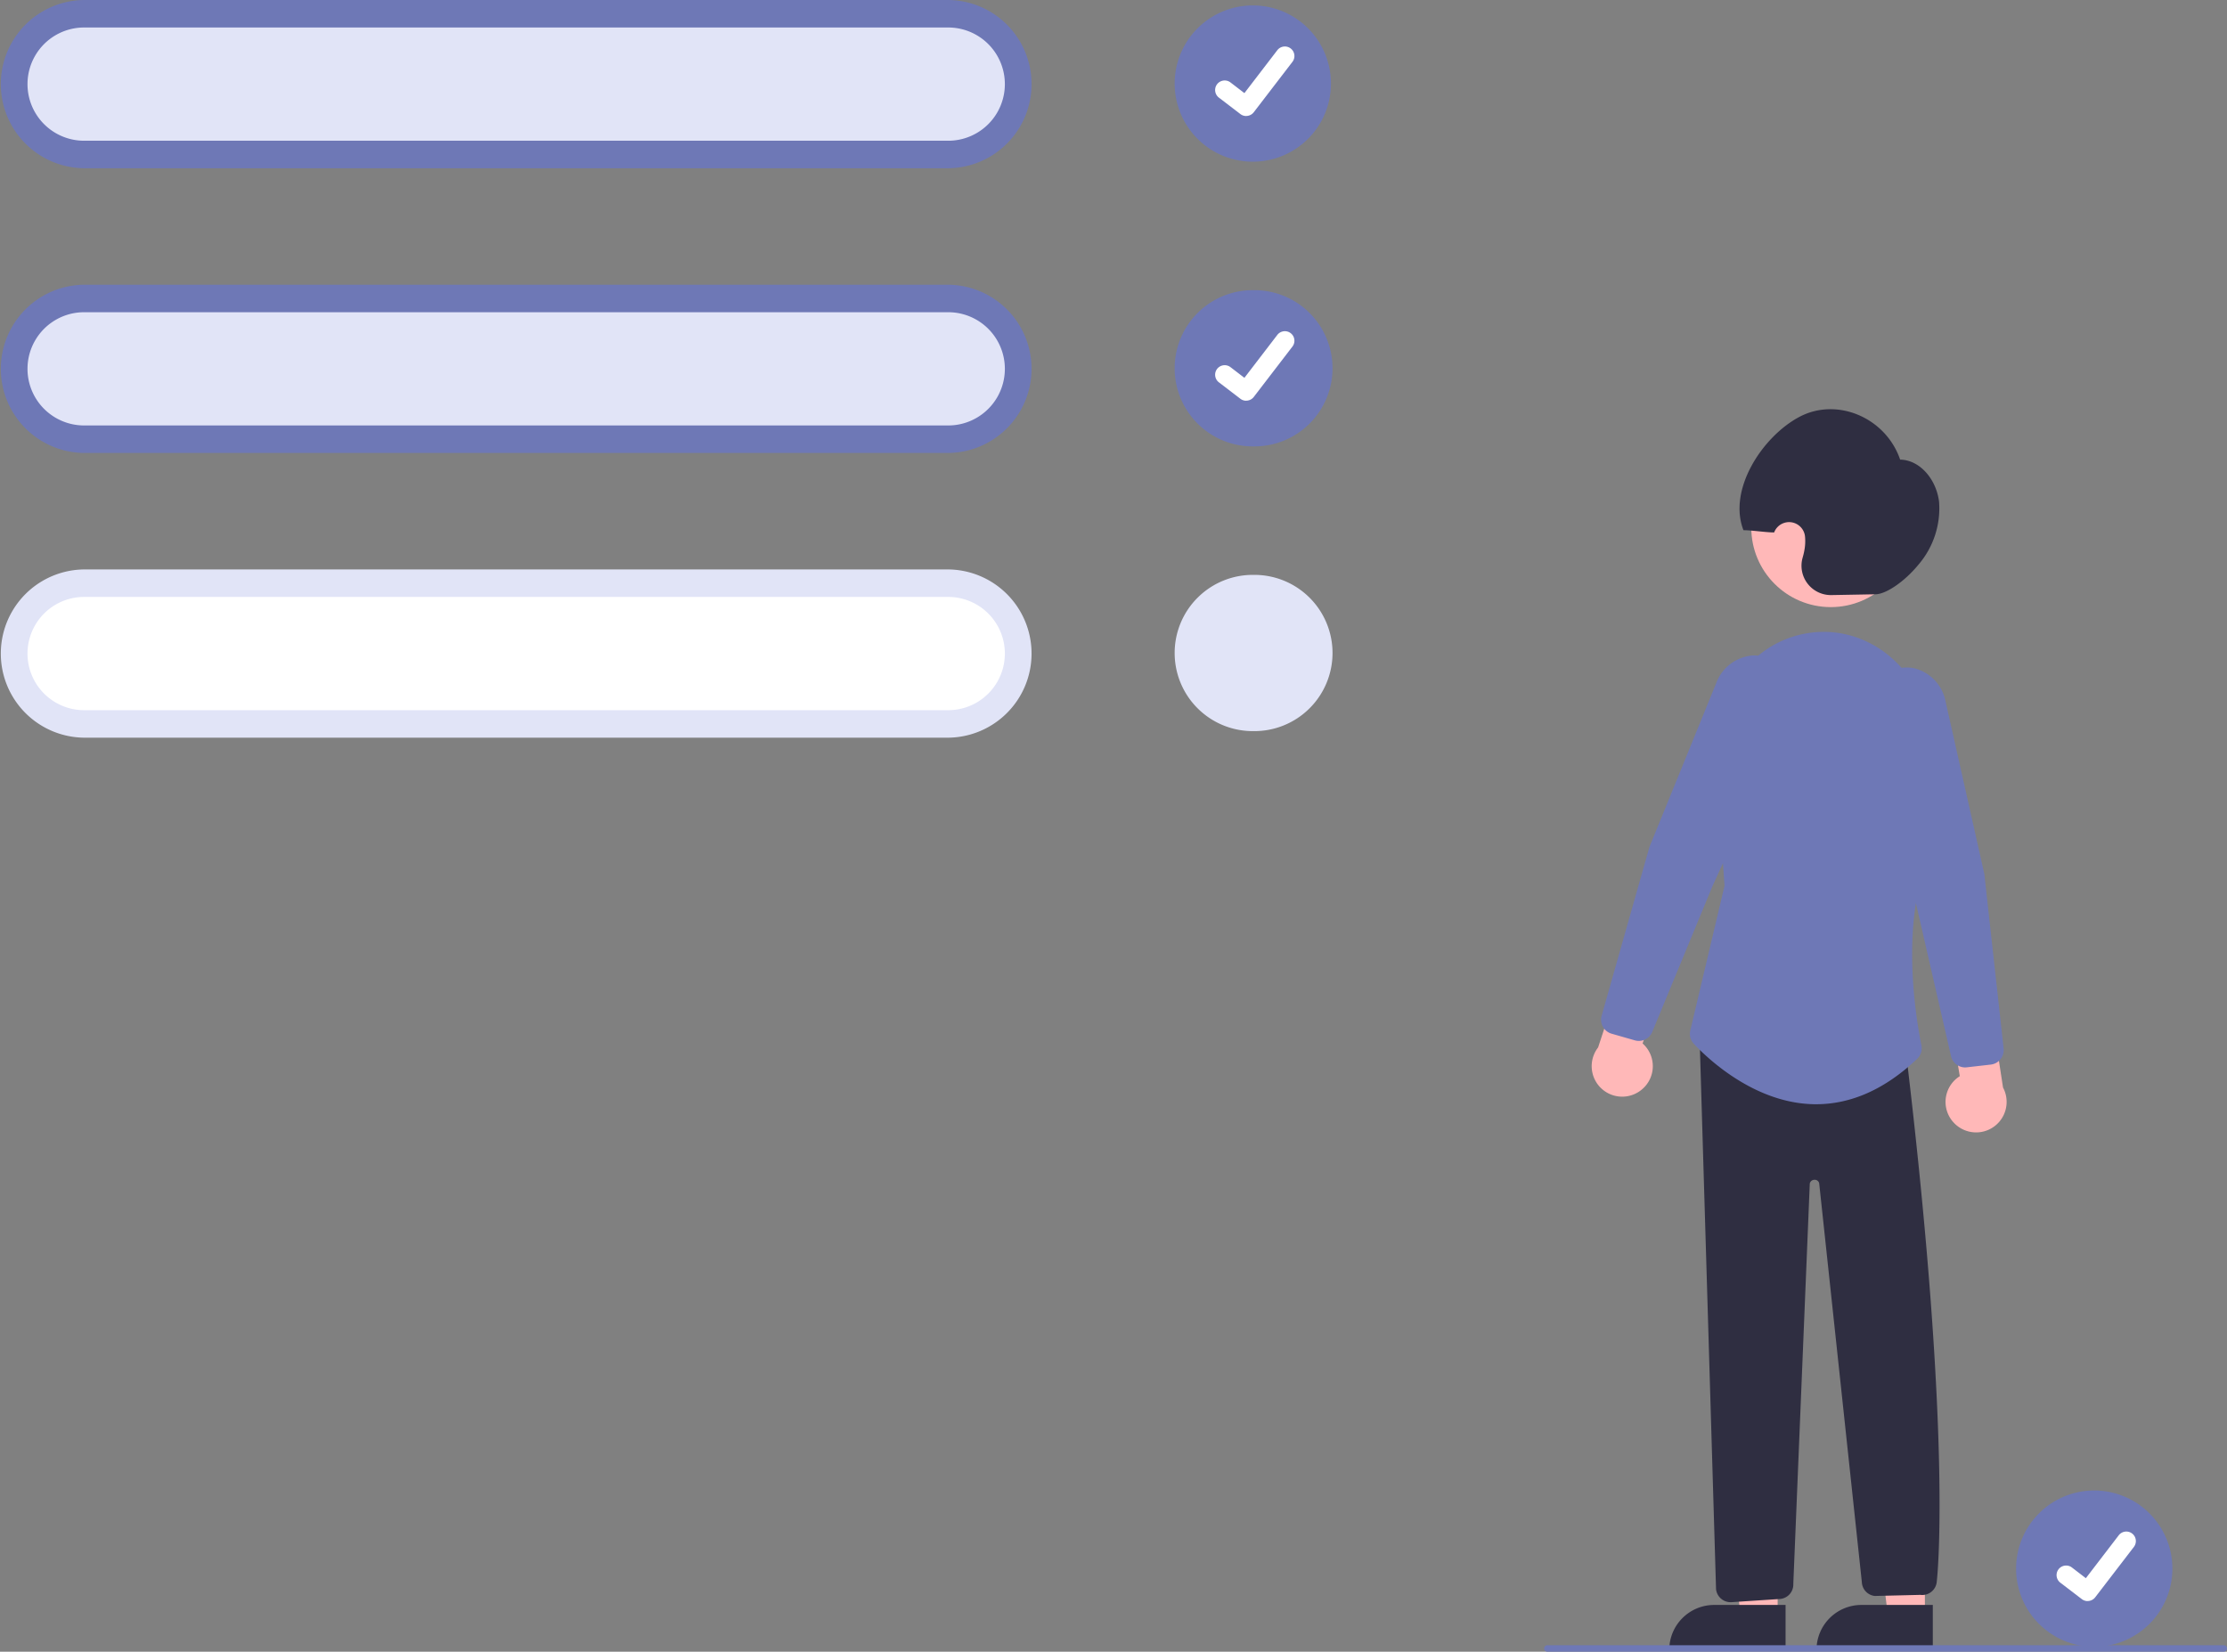 <svg xmlns="http://www.w3.org/2000/svg" width="278.285" height="206.449" viewBox="0 0 278.285 206.449">
  <rect x="0" y="0" width="278.285" height="206.449" fill="#808080" stroke="none"/>
  <g id="undraw_Accept_request_re_d81h" transform="translate(0)">
    <path id="Path_14687" data-name="Path 14687" d="M888.906,655.431a9.765,9.765,0,1,0,0,19.529h0a9.765,9.765,0,0,0,0-19.529Z" transform="translate(-627.112 -469.129)" fill="#6e78b6"/>
    <path id="Path_395" data-name="Path 395" d="M895.284,676.806a1.186,1.186,0,0,1-.713-.237l-.013-.01-2.685-2.054a1.193,1.193,0,1,1,1.452-1.894l1.739,1.334,4.11-5.362a1.193,1.193,0,0,1,1.672-.221h0l-.026.035.026-.035a1.194,1.194,0,0,1,.221,1.673l-4.835,6.3a1.194,1.194,0,0,1-.949.465Z" transform="translate(-634.417 -476.684)" fill="#fff"/>
    <path id="Path_14688" data-name="Path 14688" d="M584.737,473.052h-4.623l-2.2-17.833h6.823Z" transform="translate(-344.203 -271.126)" fill="#ffb8b8"/>
    <path id="Path_14689" data-name="Path 14689" d="M566.917,496.048h8.916v5.614H561.3a5.614,5.614,0,0,1,5.614-5.614Z" transform="translate(-334.309 -295.443)" fill="#2f2e41"/>
    <path id="Path_14690" data-name="Path 14690" d="M539.237,473.052h-4.623l-2.2-17.833h6.823Z" transform="translate(-317.103 -271.126)" fill="#ffb8b8"/>
    <path id="Path_14691" data-name="Path 14691" d="M521.417,496.048h8.916v5.614H515.8a5.614,5.614,0,0,1,5.614-5.614Z" transform="translate(-307.209 -295.443)" fill="#2f2e41"/>
    <path id="Path_14692" data-name="Path 14692" d="M858.078,517.4a3.792,3.792,0,0,1,.8-5.76l-1.432-8.546,4.981-2.137,1.853,12.1a3.813,3.813,0,0,1-6.2,4.345Z" transform="translate(-613.983 -377.125)" fill="#ffb8b8"/>
    <path id="Path_14693" data-name="Path 14693" d="M753.959,506.688a3.792,3.792,0,0,0,.163-5.812l2.824-8.192-4.56-2.931-3.826,11.625a3.813,3.813,0,0,0,5.4,5.31Z" transform="translate(-548.864 -370.452)" fill="#ffb8b8"/>
    <circle id="Ellipse_2201" data-name="Ellipse 2201" cx="9.933" cy="9.933" r="9.933" transform="translate(218.84 56.018)" fill="#ffb8b8"/>
    <path id="Path_14694" data-name="Path 14694" d="M755.381,445.516a1.819,1.819,0,0,1-.5-.071l-2.9-.831a1.823,1.823,0,0,1-1.249-2.245l5.974-21.095,8.332-20.453a5.312,5.312,0,0,1,4.517-3.48,4.629,4.629,0,0,1,4.359,2.538h0a6.317,6.317,0,0,1,.144,5.569l-9.47,20.71-7.529,18.232a1.819,1.819,0,0,1-1.681,1.126Z" transform="translate(-550.593 -315.409)" fill="#6e78b6"/>
    <path id="Path_14695" data-name="Path 14695" d="M810.454,344.358l-5.519.1a3.669,3.669,0,0,1-3.6-4.687,8.547,8.547,0,0,0,.265-1.218,6.157,6.157,0,0,0,.036-1.356,2,2,0,0,0-3.864-.57h0c-.928.013-2.9-.289-3.833-.276-1.97-5.051,2.323-11.66,6.945-14.143,4.712-2.531,10.828.044,12.634,5.319,2.507.045,4.543,2.517,4.866,5.3a10.805,10.805,0,0,1-2.573,7.822C814.064,342.78,811.764,344.334,810.454,344.358Z" transform="translate(-576.076 -270.078)" fill="#2f2e41"/>
    <path id="Path_14696" data-name="Path 14696" d="M784.964,586.17a1.826,1.826,0,0,1-1.8-1.622L781.112,515.7l25.8,1.836.02.166c5.829,48.8,3.837,65.688,3.816,65.853a1.819,1.819,0,0,1-2.053,1.7l-5.7.137a1.819,1.819,0,0,1-1.613-1.737L796.051,533.8a.569.569,0,0,0-.593-.427.591.591,0,0,0-.582.476l-2.058,50.027a1.812,1.812,0,0,1-1.634,1.889l-6.039.4A1.808,1.808,0,0,1,784.964,586.17Z" transform="translate(-568.727 -385.908)" fill="#2f2e41"/>
    <path id="Path_14697" data-name="Path 14697" d="M793.877,449.091c-.154,0-.308,0-.463-.007-7.418-.223-13.221-5.835-14.823-7.55a1.811,1.811,0,0,1-.437-1.657l4.279-18.1L781.3,406.036a15.517,15.517,0,0,1,4.248-11.984,12.8,12.8,0,0,1,9.862-3.99c7.221.345,12.917,6.8,12.969,14.693.08,12.227-.28,13.067-.4,13.343-3.6,8.41-1.635,20.216-.946,23.634a1.827,1.827,0,0,1-.541,1.693C802.528,447.186,798.286,449.091,793.877,449.091Z" transform="translate(-566.935 -311.07)" fill="#6e78b6"/>
    <path id="Path_14698" data-name="Path 14698" d="M845.021,451.049a1.818,1.818,0,0,1-1.771-1.413L838.835,430.4l-5.917-21.982a6.317,6.317,0,0,1,1.062-5.469,4.633,4.633,0,0,1,4.718-1.783,5.313,5.313,0,0,1,3.88,4.179l4.835,21.526,2.411,21.814a1.823,1.823,0,0,1-1.6,2.008l-2.993.341A1.817,1.817,0,0,1,845.021,451.049Z" transform="translate(-599.451 -317.629)" fill="#6e78b6"/>
    <path id="Path_14699" data-name="Path 14699" d="M374.424,215.779H266.448a10.515,10.515,0,0,1,0-21.029H374.424a10.515,10.515,0,0,1,0,21.029Z" transform="translate(-255.933 -194.75)" fill="#6e78b6"/>
    <path id="Path_14700" data-name="Path 14700" d="M271.51,203.25a7.077,7.077,0,1,0,0,14.154H379.486a7.077,7.077,0,0,0,0-14.154Z" transform="translate(-260.996 -199.813)" fill="#e1e4f7"/>
    <path id="Path_14701" data-name="Path 14701" d="M628.906,196.431a9.765,9.765,0,1,0,0,19.529h0a9.765,9.765,0,0,0,0-19.529Z" transform="translate(-472.258 -195.751)" fill="#6e78b6"/>
    <path id="Path_395-2" data-name="Path 395" d="M635.284,217.806a1.185,1.185,0,0,1-.713-.237l-.013-.01-2.685-2.054a1.193,1.193,0,1,1,1.452-1.894l1.739,1.334,4.11-5.362a1.193,1.193,0,0,1,1.672-.221h0l-.026.035.026-.035a1.194,1.194,0,0,1,.221,1.673l-4.834,6.3a1.194,1.194,0,0,1-.949.465Z" transform="translate(-479.563 -203.306)" fill="#fff"/>
    <path id="Path_14702" data-name="Path 14702" d="M374.424,303.779H266.448a10.515,10.515,0,0,1,0-21.029H374.424a10.515,10.515,0,0,1,0,21.029Z" transform="translate(-255.933 -247.162)" fill="#6e78b6"/>
    <path id="Path_14703" data-name="Path 14703" d="M271.51,291.25a7.077,7.077,0,1,0,0,14.154H379.486a7.077,7.077,0,0,0,0-14.154Z" transform="translate(-260.996 -252.225)" fill="#e1e4f7"/>
    <path id="Path_14704" data-name="Path 14704" d="M628.906,284.431a9.765,9.765,0,1,0,0,19.529h0a9.765,9.765,0,1,0,0-19.529Z" transform="translate(-472.258 -248.163)" fill="#6e78b6"/>
    <path id="Path_395-3" data-name="Path 395" d="M635.284,305.806a1.185,1.185,0,0,1-.713-.237l-.013-.01-2.685-2.054a1.193,1.193,0,1,1,1.452-1.894l1.739,1.334,4.11-5.362a1.193,1.193,0,0,1,1.672-.221h0l-.026.035.026-.035a1.194,1.194,0,0,1,.221,1.673l-4.834,6.3a1.194,1.194,0,0,1-.949.465Z" transform="translate(-479.563 -255.719)" fill="#fff"/>
    <path id="Path_14705" data-name="Path 14705" d="M374.424,391.779H266.448a10.515,10.515,0,0,1,0-21.029H374.424a10.515,10.515,0,0,1,0,21.029Z" transform="translate(-255.933 -299.575)" fill="#e1e4f7"/>
    <path id="Path_14706" data-name="Path 14706" d="M271.51,379.25a7.077,7.077,0,1,0,0,14.154H379.486a7.077,7.077,0,0,0,0-14.154Z" transform="translate(-260.996 -304.637)" fill="#fff"/>
    <path id="Path_14707" data-name="Path 14707" d="M628.906,372.431a9.765,9.765,0,1,0,0,19.529h0a9.765,9.765,0,1,0,0-19.529Z" transform="translate(-472.258 -300.576)" fill="#e1e4f7"/>
    <path id="Path_14708" data-name="Path 14708" d="M817.992,704.059H733.471a.4.4,0,0,1,0-.809h84.521a.4.4,0,0,1,0,.809Z" transform="translate(-540.111 -497.61)" fill="#6e78b6"/>
  </g>
</svg>
